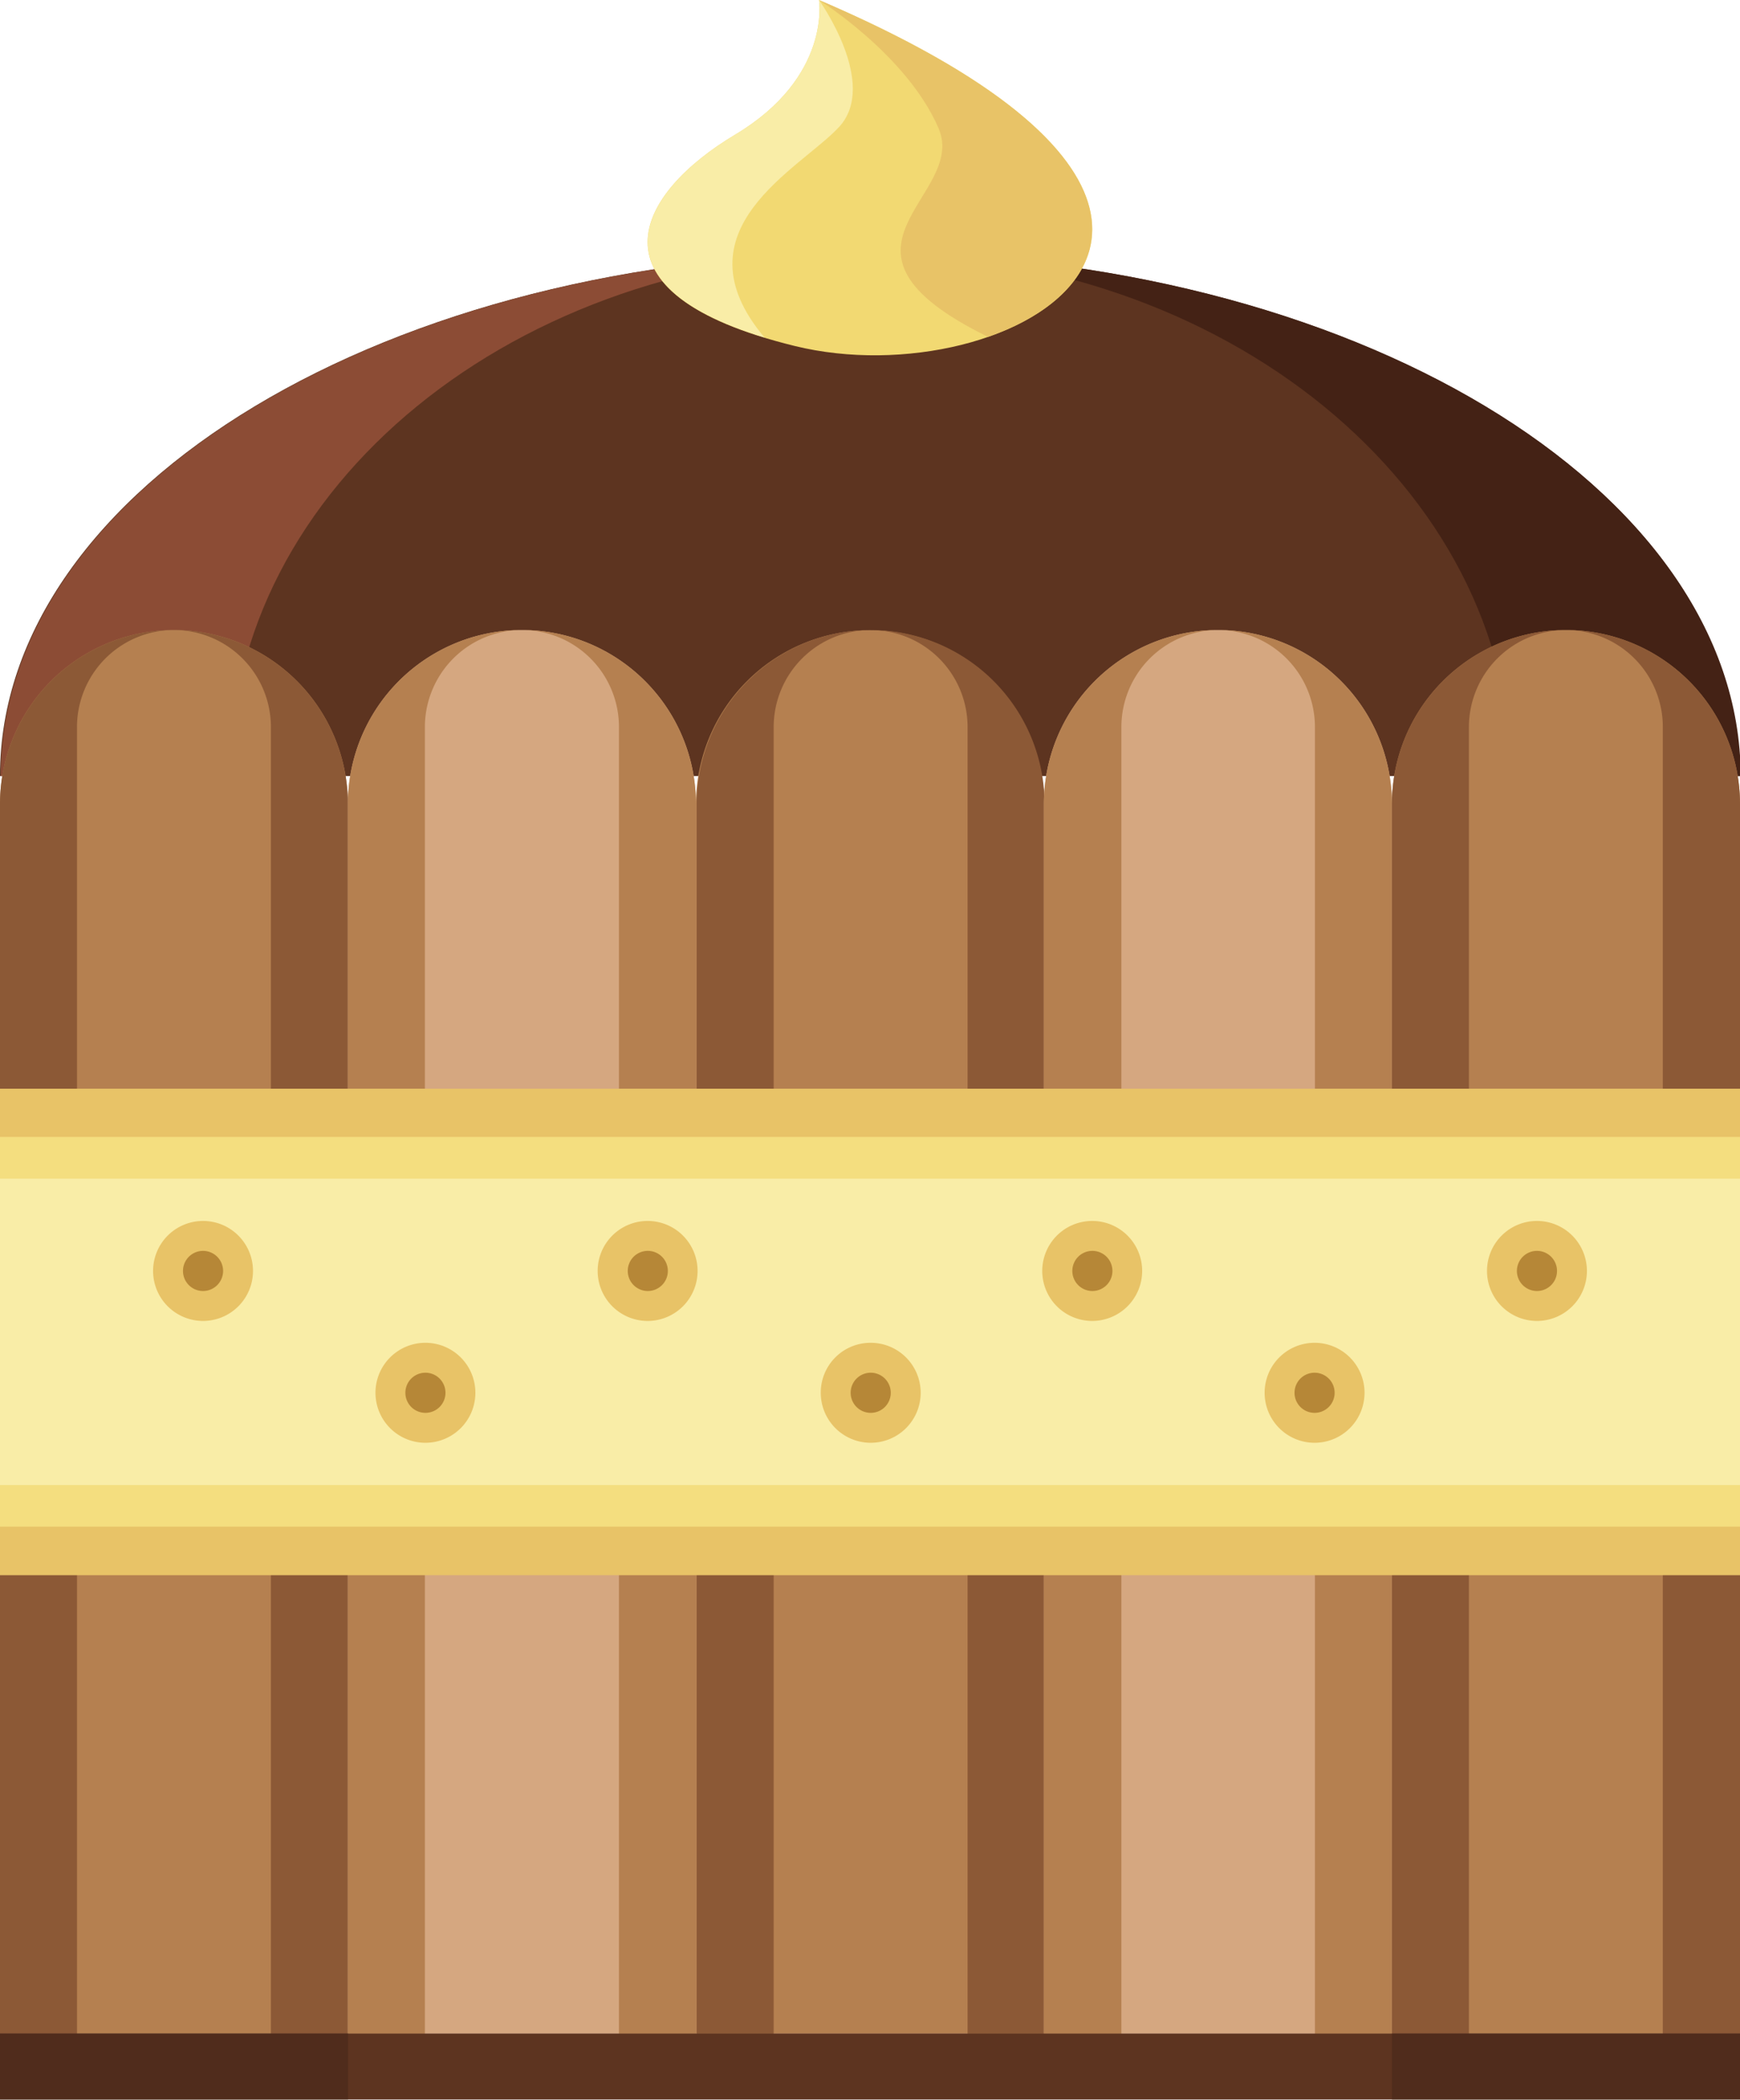 <svg id="Camada_2" data-name="Camada 2" xmlns="http://www.w3.org/2000/svg" viewBox="0 0 97.18 117.18"><path d="M187.55,101.81c0-16.12-21.76-29.19-48.59-29.19S90.37,85.69,90.37,101.81Z" transform="translate(-90.37 -58.5)" style="fill:#5d3420"/><path d="M139,72.62c-26.84,0-48.59,13.07-48.59,29.19h12.8C103.17,85.69,119.19,72.62,139,72.62Z" transform="translate(-90.37 -58.5)" style="fill:#8c4c35"/><path d="M139,72.62c19.76,0,35.78,13.07,35.78,29.19h12.81C187.55,85.69,165.79,72.62,139,72.62Z" transform="translate(-90.37 -58.5)" style="fill:#442215"/><path d="M109.8,172H90.37V103.38a9.72,9.72,0,0,1,9.72-9.72h0a9.72,9.72,0,0,1,9.71,9.72Z" transform="translate(-90.37 -58.5)" style="fill:#b58050"/><path d="M100.09,93.66a5.42,5.42,0,0,1,5.41,5.42V172h4.3V103.38A9.72,9.72,0,0,0,100.09,93.66Z" transform="translate(-90.37 -58.5)" style="fill:#8c5936"/><path d="M100.09,93.66a9.72,9.72,0,0,0-9.72,9.72V172h4.3V99.08A5.42,5.42,0,0,1,100.09,93.66Z" transform="translate(-90.37 -58.5)" style="fill:#8c5936"/><path d="M129.24,172H109.8V103.38a9.72,9.72,0,0,1,9.72-9.72h0a9.72,9.72,0,0,1,9.72,9.72Z" transform="translate(-90.37 -58.5)" style="fill:#d5a780"/><path d="M119.52,93.66a5.42,5.42,0,0,1,5.42,5.42V172h4.3V103.38A9.72,9.72,0,0,0,119.52,93.66Z" transform="translate(-90.37 -58.5)" style="fill:#b58050"/><path d="M119.52,93.66a9.72,9.72,0,0,0-9.72,9.72V172h4.3V99.08A5.42,5.42,0,0,1,119.52,93.66Z" transform="translate(-90.37 -58.5)" style="fill:#b58050"/><path d="M48.59,35.17h0a9.72,9.72,0,0,1,9.72,9.72v68.61a0,0,0,0,1,0,0H38.87a0,0,0,0,1,0,0V44.88A9.72,9.72,0,0,1,48.59,35.17Z" style="fill:#b58050"/><path d="M139,93.66a5.42,5.42,0,0,1,5.41,5.42V172h4.3V103.38A9.72,9.72,0,0,0,139,93.66Z" transform="translate(-90.37 -58.5)" style="fill:#8c5936"/><path d="M139,93.66a9.72,9.72,0,0,0-9.72,9.72V172h4.3V99.08A5.42,5.42,0,0,1,139,93.66Z" transform="translate(-90.37 -58.5)" style="fill:#8c5936"/><path d="M168.11,172H148.67V103.38a9.72,9.72,0,0,1,9.72-9.72h0a9.72,9.72,0,0,1,9.72,9.72Z" transform="translate(-90.37 -58.5)" style="fill:#d5a780"/><path d="M158.39,93.66a5.42,5.42,0,0,1,5.42,5.42V172h4.3V103.38A9.72,9.72,0,0,0,158.39,93.66Z" transform="translate(-90.37 -58.5)" style="fill:#b58050"/><path d="M158.39,93.66a9.72,9.72,0,0,0-9.72,9.72V172H153V99.08A5.42,5.42,0,0,1,158.39,93.66Z" transform="translate(-90.37 -58.5)" style="fill:#b58050"/><path d="M187.55,172H168.11V103.38a9.72,9.72,0,0,1,9.72-9.72h0a9.72,9.72,0,0,1,9.72,9.72Z" transform="translate(-90.37 -58.5)" style="fill:#b58050"/><path d="M177.83,93.66a5.42,5.42,0,0,1,5.41,5.42V172h4.31V103.38A9.72,9.72,0,0,0,177.83,93.66Z" transform="translate(-90.37 -58.5)" style="fill:#8c5936"/><path d="M177.83,93.66a9.72,9.72,0,0,0-9.72,9.72V172h4.3V99.08A5.42,5.42,0,0,1,177.83,93.66Z" transform="translate(-90.37 -58.5)" style="fill:#8c5936"/><rect y="113.49" width="97.18" height="3.68" style="fill:#5d3420"/><rect x="77.74" y="113.49" width="19.44" height="3.68" style="fill:#502c1c"/><rect y="113.49" width="19.44" height="3.68" style="fill:#502c1c"/><rect y="60.76" width="97.18" height="27.15" style="fill:#e8c367"/><rect y="63.45" width="97.18" height="21.75" style="fill:#f4de7f"/><rect y="65.78" width="97.18" height="17.1" style="fill:#f9eda7"/><path d="M101.71,126.64a2.79,2.79,0,1,1-2.79,2.79A2.79,2.79,0,0,1,101.71,126.64Z" transform="translate(-90.37 -58.5)" style="fill:#e8c367"/><path d="M101.71,128.31a1.12,1.12,0,1,1-1.12,1.12A1.12,1.12,0,0,1,101.71,128.31Z" transform="translate(-90.37 -58.5)" style="fill:#b68737"/><path d="M114.12,133.44a2.79,2.79,0,1,1-2.78,2.79A2.79,2.79,0,0,1,114.12,133.44Z" transform="translate(-90.37 -58.5)" style="fill:#e8c367"/><path d="M114.12,135.11a1.12,1.12,0,1,1-1.11,1.12A1.12,1.12,0,0,1,114.12,135.11Z" transform="translate(-90.37 -58.5)" style="fill:#b68737"/><path d="M126.54,126.64a2.79,2.79,0,1,1-2.79,2.79A2.79,2.79,0,0,1,126.54,126.64Z" transform="translate(-90.37 -58.5)" style="fill:#e8c367"/><path d="M126.54,128.31a1.12,1.12,0,1,1-1.11,1.12A1.12,1.12,0,0,1,126.54,128.31Z" transform="translate(-90.37 -58.5)" style="fill:#b68737"/><path d="M139,133.44a2.79,2.79,0,1,1-2.79,2.79A2.78,2.78,0,0,1,139,133.44Z" transform="translate(-90.37 -58.5)" style="fill:#e8c367"/><path d="M139,135.11a1.12,1.12,0,1,1-1.12,1.12A1.12,1.12,0,0,1,139,135.11Z" transform="translate(-90.37 -58.5)" style="fill:#b68737"/><path d="M151.37,126.64a2.79,2.79,0,1,1-2.79,2.79A2.79,2.79,0,0,1,151.37,126.64Z" transform="translate(-90.37 -58.5)" style="fill:#e8c367"/><path d="M151.37,128.31a1.12,1.12,0,1,1-1.11,1.12A1.12,1.12,0,0,1,151.37,128.31Z" transform="translate(-90.37 -58.5)" style="fill:#b68737"/><path d="M163.79,133.44a2.79,2.79,0,1,1-2.79,2.79A2.79,2.79,0,0,1,163.79,133.44Z" transform="translate(-90.37 -58.5)" style="fill:#e8c367"/><path d="M163.79,135.11a1.12,1.12,0,1,1-1.12,1.12A1.12,1.12,0,0,1,163.79,135.11Z" transform="translate(-90.37 -58.5)" style="fill:#b68737"/><path d="M176.2,126.64a2.79,2.79,0,1,1-2.78,2.79A2.79,2.79,0,0,1,176.2,126.64Z" transform="translate(-90.37 -58.5)" style="fill:#e8c367"/><path d="M176.2,128.31a1.12,1.12,0,1,1-1.11,1.12A1.12,1.12,0,0,1,176.2,128.31Z" transform="translate(-90.37 -58.5)" style="fill:#b68737"/><path d="M136.11,58.5s.71,4.3-4.69,7.52-8.73,8.83,3.34,11.79S164.49,70.64,136.11,58.5Z" transform="translate(-90.37 -58.5)" style="fill:#f2d972"/><path d="M137.23,65.59c2.24-2.42-1.12-7.09-1.12-7.09s.71,4.3-4.69,7.52c-5.12,3.06-8.38,8.27,1.65,11.32C128,71.32,135.06,67.93,137.23,65.59Z" transform="translate(-90.37 -58.5)" style="fill:#f9eda7"/><path d="M136.11,58.5s4.92,3.07,6.68,7.16c1.65,3.84-7.34,6.69,2.76,11.64C153.23,74.63,156.14,67.07,136.11,58.5Z" transform="translate(-90.37 -58.5)" style="fill:#e8c367"/></svg>